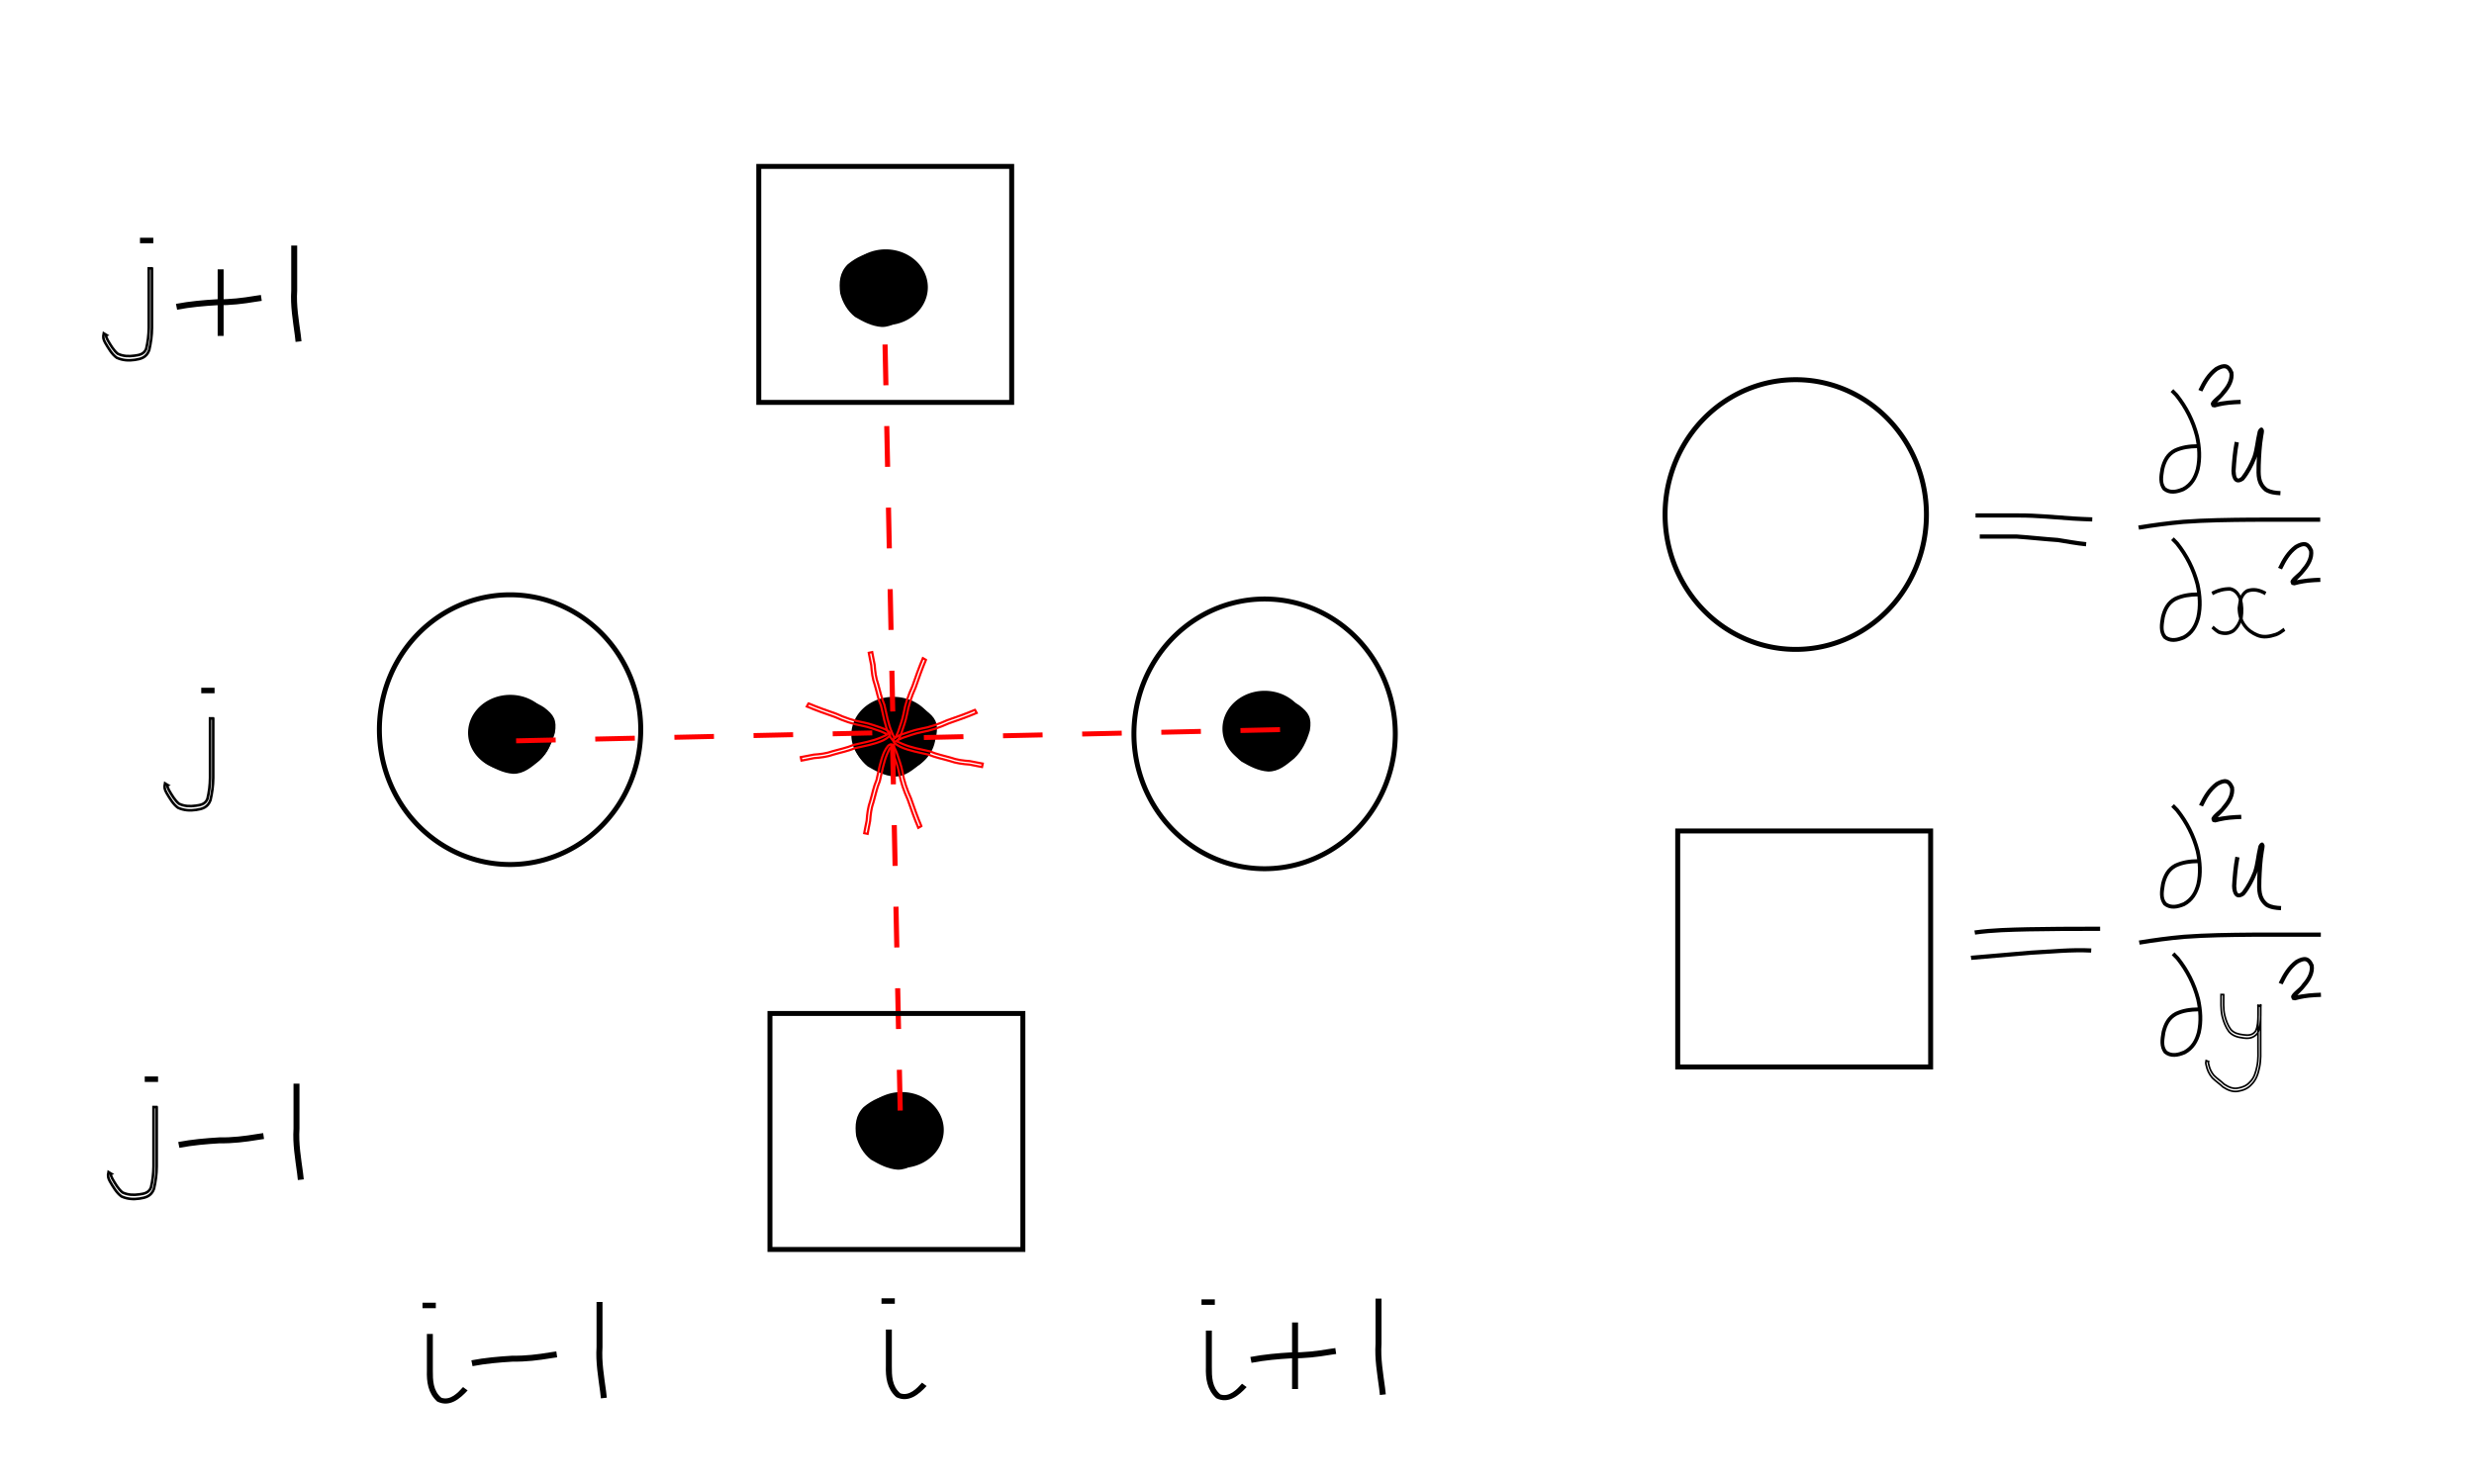 <?xml version="1.0" encoding="UTF-8" standalone="no"?>
<!-- Created with Inkscape (http://www.inkscape.org/) -->

<svg
   xmlns:osb="http://www.openswatchbook.org/uri/2009/osb"
   xmlns:dc="http://purl.org/dc/elements/1.1/"
   xmlns:cc="http://creativecommons.org/ns#"
   xmlns:rdf="http://www.w3.org/1999/02/22-rdf-syntax-ns#"
   xmlns:svg="http://www.w3.org/2000/svg"
   xmlns="http://www.w3.org/2000/svg"
   xmlns:sodipodi="http://sodipodi.sourceforge.net/DTD/sodipodi-0.dtd"
   xmlns:inkscape="http://www.inkscape.org/namespaces/inkscape"
   id="svg3036"
   version="1.1"
   inkscape:version="0.48.3.1 r9886"
   width="500"
   height="300"
   sodipodi:docname="five_points.svg">
  <defs
     id="defs3040">
    <linearGradient
       id="linearGradient8546"
       osb:paint="solid">
      <stop
         style="stop-color:#000000;stop-opacity:1;"
         offset="0"
         id="stop8548" />
    </linearGradient>
    <linearGradient
       id="linearGradient8540"
       osb:paint="solid">
      <stop
         style="stop-color:#000000;stop-opacity:1;"
         offset="0"
         id="stop8542" />
    </linearGradient>
  </defs>
  <sodipodi:namedview
     pagecolor="#ffffff"
     bordercolor="#666666"
     borderopacity="1"
     objecttolerance="10"
     gridtolerance="10"
     guidetolerance="10"
     inkscape:pageopacity="0"
     inkscape:pageshadow="2"
     inkscape:window-width="1350"
     inkscape:window-height="796"
     id="namedview3038"
     showgrid="false"
     inkscape:zoom="1.1737973"
     inkscape:cx="179.72461"
     inkscape:cy="169.37849"
     inkscape:window-x="0"
     inkscape:window-y="31"
     inkscape:window-maximized="1"
     inkscape:current-layer="svg3036"
     showguides="true"
     inkscape:guide-bbox="true" />
  <path
     style="color:#000000;fill-opacity:1;fill-rule:nonzero;stroke-width:1;stroke-linecap:butt;stroke-linejoin:miter;stroke-miterlimit:4;stroke-opacity:1;stroke-dasharray:none;stroke-dashoffset:0;marker:none;visibility:visible;display:inline;overflow:visible;enable-background:accumulate"
     id="path3253"
     d="m 180.123,143.012 c -2.11,0.135 -3.863,0.901 -5.454,2.26 -1.318,1.396 -1.298,2.995 -1.076,4.768 0.46,1.548 1.228,2.971 2.526,3.956 1.52,0.807 2.971,1.714 4.733,1.787 1.836,-6.2e-4 3.135,-1.288 4.468,-2.379 1.422,-1.369 2.22,-3.184 2.759,-5.05 0.313,-2.131 -0.196,-2.647 -1.755,-3.83 -1.599,-1.083 -3.523,-1.265 -5.395,-1.421 -2.589,0.006 -4.374,1.623 -6.109,3.332 -0.273,0.38 -0.546,0.761 -0.819,1.141 0,0 -0.975,-0.708 -0.975,-0.708 l 0,0 c 0.316,-0.431 0.633,-0.861 0.949,-1.292 1.996,-1.96 4.092,-3.711 7.055,-3.674 2.104,0.178 4.242,0.422 6.024,1.662 1.974,1.499 2.607,2.56 2.183,5.127 -0.616,2.099 -1.53,4.124 -3.153,5.646 -1.577,1.289 -3.131,2.694 -5.304,2.649 -2.004,-0.148 -3.69,-1.046 -5.404,-2.042 -1.52,-1.224 -2.489,-2.863 -2.978,-4.756 -0.269,-2.185 -0.146,-4.17 1.495,-5.839 1.823,-1.517 3.831,-2.417 6.23,-2.544 0,0 0,1.205 0,1.205 z"
     inkscape:connector-curvature="0" />
  <path
     style="color:#000000;fill:#000000;fill-opacity:1;fill-rule:nonzero;stroke-width:1;stroke-linecap:butt;stroke-linejoin:miter;stroke-miterlimit:4;stroke-opacity:1;stroke-dasharray:none;stroke-dashoffset:0;marker:none;visibility:visible;display:inline;overflow:visible;enable-background:accumulate"
     id="path3253-5"
     d="m 103.034,142.458 c -2.11,0.135 -3.863,0.901 -5.454,2.26 -1.318,1.396 -1.298,2.995 -1.076,4.768 0.46,1.548 1.228,2.971 2.526,3.956 1.52,0.807 2.971,1.714 4.733,1.787 1.836,-6.2e-4 3.135,-1.288 4.468,-2.379 1.422,-1.369 2.22,-3.184 2.759,-5.05 0.313,-2.131 -0.196,-2.647 -1.755,-3.83 -1.599,-1.083 -3.523,-1.265 -5.395,-1.421 -2.589,0.006 -4.374,1.623 -6.109,3.332 -0.273,0.38 -0.546,0.761 -0.819,1.141 0,0 -0.975,-0.708 -0.975,-0.708 l 0,0 c 0.316,-0.431 0.633,-0.861 0.949,-1.292 1.996,-1.96 4.092,-3.711 7.055,-3.674 2.104,0.178 4.242,0.422 6.024,1.662 1.974,1.499 2.607,2.56 2.183,5.127 -0.616,2.099 -1.53,4.124 -3.153,5.646 -1.577,1.289 -3.131,2.694 -5.304,2.649 -2.004,-0.148 -3.69,-1.046 -5.404,-2.042 -1.52,-1.224 -2.489,-2.863 -2.978,-4.756 -0.269,-2.185 -0.146,-4.17 1.495,-5.839 1.823,-1.517 3.831,-2.417 6.23,-2.544 0,0 0,1.205 0,1.205 z"
     inkscape:connector-curvature="0" />
  <path
     style="color:#000000;fill-opacity:1;fill-rule:nonzero;stroke-width:1;stroke-linecap:butt;stroke-linejoin:miter;stroke-miterlimit:4;stroke-opacity:1;stroke-dasharray:none;stroke-dashoffset:0;marker:none;visibility:visible;display:inline;overflow:visible;enable-background:accumulate"
     id="path3253-5-8"
     d="m 255.612,142 c -2.11,0.135 -3.863,0.901 -5.454,2.26 -1.318,1.396 -1.298,2.995 -1.076,4.768 0.46,1.548 1.228,2.971 2.526,3.956 1.52,0.807 2.971,1.714 4.733,1.787 1.836,-6.2e-4 3.135,-1.288 4.468,-2.379 1.422,-1.369 2.22,-3.184 2.759,-5.05 0.313,-2.131 -0.196,-2.647 -1.755,-3.83 -1.599,-1.083 -3.523,-1.265 -5.395,-1.421 -2.589,0.006 -4.374,1.623 -6.109,3.332 -0.273,0.38 -0.546,0.761 -0.819,1.141 0,0 -0.975,-0.708 -0.975,-0.708 l 0,0 c 0.316,-0.431 0.633,-0.861 0.949,-1.292 1.996,-1.96 4.092,-3.711 7.055,-3.674 2.104,0.178 4.242,0.422 6.024,1.662 1.974,1.499 2.607,2.56 2.183,5.127 -0.616,2.099 -1.53,4.124 -3.153,5.646 -1.577,1.289 -3.131,2.694 -5.304,2.649 -2.004,-0.148 -3.69,-1.046 -5.404,-2.042 -1.52,-1.224 -2.489,-2.863 -2.978,-4.756 -0.269,-2.185 -0.146,-4.17 1.495,-5.839 1.823,-1.517 3.831,-2.417 6.23,-2.544 0,0 0,1.205 0,1.205 z"
     inkscape:connector-curvature="0" />
  <path
     style="color:#000000;fill-opacity:1;fill-rule:nonzero;stroke-width:1;stroke-linecap:butt;stroke-linejoin:miter;stroke-miterlimit:4;stroke-opacity:1;stroke-dasharray:none;stroke-dashoffset:0;marker:none;visibility:visible;display:inline;overflow:visible;enable-background:accumulate"
     id="path3253-8"
     d="m 180.749,222.482 c -2.11,0.135 -3.863,0.901 -5.454,2.26 -1.318,1.396 -1.298,2.995 -1.076,4.768 0.46,1.548 1.228,2.971 2.526,3.956 1.52,0.807 2.971,1.714 4.733,1.787 1.836,-6.2e-4 3.135,-1.288 4.468,-2.379 1.422,-1.369 2.22,-3.184 2.759,-5.05 0.313,-2.131 -0.196,-2.647 -1.755,-3.83 -1.599,-1.083 -3.523,-1.265 -5.395,-1.421 -2.589,0.006 -4.374,1.623 -6.109,3.332 -0.273,0.38 -0.546,0.761 -0.819,1.141 0,0 -0.975,-0.708 -0.975,-0.708 l 0,0 c 0.316,-0.431 0.633,-0.861 0.949,-1.292 1.996,-1.96 4.092,-3.711 7.055,-3.674 2.104,0.178 4.242,0.422 6.024,1.662 1.974,1.499 2.607,2.56 2.183,5.127 -0.616,2.099 -1.53,4.124 -3.153,5.646 -1.577,1.289 -3.131,2.694 -5.304,2.649 -2.004,-0.148 -3.69,-1.046 -5.404,-2.042 -1.52,-1.224 -2.489,-2.863 -2.978,-4.756 -0.269,-2.185 -0.146,-4.17 1.495,-5.839 1.823,-1.517 3.831,-2.417 6.23,-2.544 0,0 0,1.205 0,1.205 z"
     inkscape:connector-curvature="0" />
  <path
     style="color:#000000;fill-opacity:1;fill-rule:nonzero;stroke-width:1;stroke-linecap:butt;stroke-linejoin:miter;stroke-miterlimit:4;stroke-opacity:1;stroke-dasharray:none;stroke-dashoffset:0;marker:none;visibility:visible;display:inline;overflow:visible;enable-background:accumulate"
     id="path3364"
     d="m 180.241,268.769 c 0,2.451 0,4.903 0,7.354 -0.009,1.965 0.017,4.129 1.725,5.546 1.811,0.619 3.353,-1.017 4.37,-2.156 0,0 0.935,0.678 0.935,0.678 l 0,0 c -1.543,1.668 -3.628,3.488 -6.148,2.246 -1.882,-1.708 -2.156,-3.989 -2.087,-6.314 0,-2.451 0,-4.903 0,-7.354 0,0 1.205,0 1.205,0 z"
     inkscape:connector-curvature="0" />
  <path
     style="fill:none;stroke:#000000;stroke-width:1.11px;stroke-linecap:butt;stroke-linejoin:miter;stroke-opacity:1"
     d="m 180.843,263.012 -2.693,0"
     id="path3366"
     inkscape:connector-curvature="0" />
  <path
     style="color:#000000;fill-opacity:1;fill-rule:nonzero;stroke-width:1;stroke-linecap:butt;stroke-linejoin:miter;stroke-miterlimit:4;stroke-opacity:1;stroke-dasharray:none;stroke-dashoffset:0;marker:none;visibility:visible;display:inline;overflow:visible;enable-background:accumulate"
     id="path3364-4"
     d="m 244.917,268.985 c 0,2.451 0,4.903 0,7.354 -0.009,1.965 0.017,4.129 1.725,5.546 1.811,0.619 3.353,-1.017 4.37,-2.156 0,0 0.935,0.678 0.935,0.678 l 0,0 c -1.543,1.668 -3.628,3.488 -6.148,2.246 -1.882,-1.708 -2.156,-3.989 -2.087,-6.314 0,-2.451 0,-4.903 0,-7.354 0,0 1.205,0 1.205,0 z"
     inkscape:connector-curvature="0" />
  <path
     style="fill:none;stroke:#000000;stroke-width:1.11px;stroke-linecap:butt;stroke-linejoin:miter;stroke-opacity:1"
     d="m 245.519,263.228 -2.693,0"
     id="path3366-5"
     inkscape:connector-curvature="0" />
  <path
     style="color:#000000;fill-opacity:1;fill-rule:nonzero;stroke-width:1;stroke-linecap:butt;stroke-linejoin:miter;stroke-miterlimit:4;stroke-opacity:1;stroke-dasharray:none;stroke-dashoffset:0;marker:none;visibility:visible;display:inline;overflow:visible;enable-background:accumulate"
     id="path3322-1"
     d="m 262.336,267.341 c 0,2.748 0,5.496 0,8.244 0,1.739 0,3.478 0,5.217 0,0 -1.205,0 -1.205,0 l 0,0 c 0,-1.739 0,-3.478 0,-5.217 0,-2.748 0,-5.496 0,-8.244 0,0 1.205,0 1.205,0 z"
     inkscape:connector-curvature="0" />
  <path
     style="color:#000000;fill-opacity:1;fill-rule:nonzero;stroke-width:1;stroke-linecap:butt;stroke-linejoin:miter;stroke-miterlimit:4;stroke-opacity:1;stroke-dasharray:none;stroke-dashoffset:0;marker:none;visibility:visible;display:inline;overflow:visible;enable-background:accumulate"
     id="path3324-6"
     d="m 252.698,274.32 c 2.748,-0.529 5.537,-0.771 8.326,-0.936 2.575,0.044 5.085,-0.257 7.616,-0.682 0.409,-0.061 0.818,-0.122 1.227,-0.182 0,0 0.177,1.192 0.177,1.192 l 0,0 c -0.401,0.06 -0.803,0.119 -1.204,0.179 -2.573,0.432 -5.127,0.738 -7.744,0.696 -2.734,0.161 -5.468,0.397 -8.161,0.915 0,0 -0.236,-1.181 -0.236,-1.181 z"
     inkscape:connector-curvature="0" />
  <path
     style="color:#000000;fill-opacity:1;fill-rule:nonzero;stroke-width:1;stroke-linecap:butt;stroke-linejoin:miter;stroke-miterlimit:4;stroke-opacity:1;stroke-dasharray:none;stroke-dashoffset:0;marker:none;visibility:visible;display:inline;overflow:visible;enable-background:accumulate"
     id="path3326-8"
     d="m 279.204,262.522 c 0,3.039 0,6.078 0,9.117 -0.199,3.004 0.326,5.954 0.72,8.917 0.05,0.439 0.099,0.878 0.149,1.317 0,0 -1.197,0.135 -1.197,0.135 l 0,0 c -0.049,-0.431 -0.097,-0.862 -0.146,-1.293 -0.402,-3.015 -0.93,-6.019 -0.731,-9.076 0,-3.039 0,-6.078 0,-9.117 0,0 1.205,0 1.205,0 z"
     inkscape:connector-curvature="0" />
  <path
     style="color:#000000;fill-opacity:1;fill-rule:nonzero;stroke-width:1;stroke-linecap:butt;stroke-linejoin:miter;stroke-miterlimit:4;stroke-opacity:1;stroke-dasharray:none;stroke-dashoffset:0;marker:none;visibility:visible;display:inline;overflow:visible;enable-background:accumulate"
     id="path3364-4-6"
     d="m 87.48,269.662 c 0,2.451 0,4.903 0,7.354 -0.009,1.965 0.017,4.129 1.725,5.546 1.811,0.619 3.353,-1.017 4.37,-2.156 0,0 0.935,0.678 0.935,0.678 l 0,0 c -1.543,1.668 -3.628,3.488 -6.148,2.246 -1.882,-1.708 -2.156,-3.989 -2.087,-6.314 0,-2.451 0,-4.903 0,-7.354 0,0 1.205,0 1.205,0 z"
     inkscape:connector-curvature="0" />
  <path
     style="fill:none;stroke:#000000;stroke-width:1.11px;stroke-linecap:butt;stroke-linejoin:miter;stroke-opacity:1"
     d="m 88.082,263.906 -2.693,0"
     id="path3366-5-0"
     inkscape:connector-curvature="0" />
  <path
     style="color:#000000;fill-opacity:1;fill-rule:nonzero;stroke-width:1;stroke-linecap:butt;stroke-linejoin:miter;stroke-miterlimit:4;stroke-opacity:1;stroke-dasharray:none;stroke-dashoffset:0;marker:none;visibility:visible;display:inline;overflow:visible;enable-background:accumulate"
     id="path3324-6-9"
     d="m 95.261,274.997 c 2.748,-0.529 5.537,-0.771 8.326,-0.936 2.575,0.044 5.085,-0.257 7.616,-0.682 0.409,-0.061 0.818,-0.122 1.227,-0.182 0,0 0.177,1.192 0.177,1.192 l 0,0 c -0.401,0.06 -0.803,0.119 -1.204,0.179 -2.573,0.432 -5.127,0.738 -7.744,0.696 -2.734,0.161 -5.468,0.397 -8.161,0.915 0,0 -0.236,-1.181 -0.236,-1.181 z"
     inkscape:connector-curvature="0" />
  <path
     style="color:#000000;fill-opacity:1;fill-rule:nonzero;stroke-width:1;stroke-linecap:butt;stroke-linejoin:miter;stroke-miterlimit:4;stroke-opacity:1;stroke-dasharray:none;stroke-dashoffset:0;marker:none;visibility:visible;display:inline;overflow:visible;enable-background:accumulate"
     id="path3326-8-6"
     d="m 121.767,263.2 c 0,3.039 0,6.078 0,9.117 -0.199,3.004 0.326,5.954 0.72,8.917 0.05,0.439 0.099,0.878 0.149,1.317 0,0 -1.197,0.135 -1.197,0.135 l 0,0 c -0.049,-0.431 -0.097,-0.862 -0.146,-1.293 -0.402,-3.015 -0.93,-6.019 -0.731,-9.076 0,-3.039 0,-6.078 0,-9.117 0,0 1.205,0 1.205,0 z"
     inkscape:connector-curvature="0" />
  <path
     style="color:#000000;fill-opacity:1;fill-rule:nonzero;stroke-width:1;stroke-linecap:butt;stroke-linejoin:miter;stroke-miterlimit:4;stroke-opacity:1;stroke-dasharray:12, 12;stroke-dashoffset:0;marker:none;visibility:visible;display:inline;overflow:visible;enable-background:accumulate"
     id="path4255"
     d="m 444.062,90.594 c -1.48,0.013 -3.004,0.204 -4.351,0.853 -1.368,0.731 -1.968,1.974 -2.315,3.438 -0.158,1.229 -0.568,2.678 0.325,3.692 1.064,0.762 2.289,0.419 3.395,-0.055 1.502,-0.837 2.234,-2.133 2.667,-3.759 0.492,-2.179 0.333,-4.369 -0.144,-6.529 -0.78,-3.009 -2.156,-5.706 -4.074,-8.108 -0.294,-0.3 -0.588,-0.6 -0.883,-0.901 0,0 0.549,-0.556 0.549,-0.556 l 0,0 c 0.312,0.32 0.623,0.64 0.935,0.96 1.989,2.5 3.423,5.304 4.228,8.433 0.494,2.288 0.667,4.605 0.135,6.909 -0.509,1.861 -1.389,3.346 -3.119,4.279 -1.443,0.596 -2.984,0.914 -4.29,-0.175 -0.984,-1.304 -0.748,-2.838 -0.477,-4.379 0.414,-1.695 1.155,-3.127 2.74,-3.965 1.458,-0.681 3.078,-0.924 4.677,-0.927 0,0 0,0.788 0,0.788 z"
     inkscape:connector-curvature="0" />
  <path
     style="color:#000000;fill-opacity:1;fill-rule:nonzero;stroke-width:1;stroke-linecap:butt;stroke-linejoin:miter;stroke-miterlimit:4;stroke-opacity:1;stroke-dasharray:12, 12;stroke-dashoffset:0;marker:none;visibility:visible;display:inline;overflow:visible;enable-background:accumulate"
     id="path4257"
     d="m 444.3,78.831 c 0.846,-1.784 1.795,-3.392 3.392,-4.586 1.706,-0.981 2.878,-0.919 3.681,0.977 0.273,1.73 -0.672,3.224 -1.758,4.482 -0.496,0.646 -1.121,1.166 -1.67,1.764 -0.11,0.12 -0.228,0.234 -0.321,0.368 -0.023,0.034 -0.028,0.161 -0.018,0.121 0.023,-0.092 0.039,-0.186 0.058,-0.279 -0.035,-0.052 -0.142,-0.105 -0.106,-0.156 0.165,-0.233 2.476,-0.504 2.802,-0.544 0.816,-0.089 1.637,-0.122 2.457,-0.156 0,0 0.035,0.851 0.035,0.851 l 0,0 c -0.797,0.033 -1.595,0.064 -2.389,0.15 -0.651,0.079 -1.294,0.164 -1.933,0.315 -0.011,0.003 -0.89,0.235 -0.925,0.234 -0.198,-0.004 -0.386,-0.086 -0.58,-0.13 -0.072,-0.196 -0.207,-0.38 -0.216,-0.589 -0.032,-0.706 1.855,-1.858 2.163,-2.51 0.878,-0.996 1.709,-2.22 1.609,-3.606 -0.508,-1.376 -1.128,-1.295 -2.384,-0.609 -1.484,1.079 -2.311,2.592 -3.107,4.217 0,0 -0.791,-0.316 -0.791,-0.316 z"
     inkscape:connector-curvature="0" />
  <path
     style="color:#000000;fill-opacity:1;fill-rule:nonzero;stroke-width:1;stroke-linecap:butt;stroke-linejoin:miter;stroke-miterlimit:4;stroke-opacity:1;stroke-dasharray:12, 12;stroke-dashoffset:0;marker:none;visibility:visible;display:inline;overflow:visible;enable-background:accumulate"
     id="path4259"
     d="m 452.475,89.463 c -0.366,1.904 -0.533,3.838 -0.647,5.771 0.066,0.888 0.139,2.081 1.141,1.164 0.945,-1.234 1.669,-2.626 2.247,-4.064 0.547,-1.577 0.622,-3.244 1.018,-4.857 0.041,-0.677 0.92,-1.695 1.306,-0.506 0.068,0.21 -0.102,1.03 -0.136,1.225 -0.33,1.924 -0.424,3.874 -0.498,5.821 -0.018,1.824 -0.209,3.487 1.363,4.68 0.838,0.453 1.699,0.532 2.629,0.574 0,0 -0.046,0.851 -0.046,0.851 l 0,0 c -1.114,-0.068 -2.128,-0.173 -3.115,-0.759 -1.799,-1.492 -1.736,-3.174 -1.683,-5.378 0.075,-1.986 0.173,-3.975 0.51,-5.937 0.049,-0.275 -0.062,-0.654 0.162,-0.822 0.066,-0.05 0.166,0.063 0.245,0.038 0.556,-0.181 0.263,-0.339 0.09,0.417 -0.406,1.651 -0.473,3.363 -1.056,4.972 -0.636,1.57 -1.419,3.112 -2.512,4.417 -1.711,1.223 -2.497,-0.215 -2.516,-1.886 0.117,-1.973 0.288,-3.945 0.662,-5.888 0,0 0.835,0.167 0.835,0.167 z"
     inkscape:connector-curvature="0" />
  <path
     style="color:#000000;fill-opacity:1;fill-rule:nonzero;stroke-width:1;stroke-linecap:butt;stroke-linejoin:miter;stroke-miterlimit:4;stroke-opacity:1;stroke-dasharray:12, 12;stroke-dashoffset:0;marker:none;visibility:visible;display:inline;overflow:visible;enable-background:accumulate"
     id="path4261"
     d="m 432.139,106.241 c 3.015,-0.498 6.039,-0.904 9.084,-1.174 4.595,-0.338 9.205,-0.391 13.81,-0.431 3.522,-0.022 7.044,-0.017 10.565,-0.012 1.106,0.002 2.212,0.003 3.319,0.004 0,0 -9.3e-4,0.852 -9.3e-4,0.852 l 0,0 c -1.106,-0.001 -2.212,-0.002 -3.319,-0.004 -3.519,-0.004 -7.038,-0.01 -10.557,0.012 -4.583,0.04 -9.17,0.091 -13.742,0.427 -3.014,0.267 -6.008,0.668 -8.992,1.161 0,0 -0.167,-0.835 -0.167,-0.835 z"
     inkscape:connector-curvature="0" />
  <path
     style="color:#000000;fill-opacity:1;fill-rule:nonzero;stroke-width:1;stroke-linecap:butt;stroke-linejoin:miter;stroke-miterlimit:4;stroke-opacity:1;stroke-dasharray:12, 12;stroke-dashoffset:0;marker:none;visibility:visible;display:inline;overflow:visible;enable-background:accumulate"
     id="path4255-7"
     d="m 444.165,120.558 c -1.48,0.013 -3.004,0.204 -4.351,0.853 -1.368,0.731 -1.968,1.974 -2.315,3.438 -0.158,1.229 -0.568,2.678 0.325,3.692 1.064,0.762 2.289,0.419 3.395,-0.055 1.502,-0.837 2.234,-2.133 2.667,-3.76 0.492,-2.179 0.333,-4.369 -0.144,-6.529 -0.78,-3.009 -2.156,-5.706 -4.074,-8.108 -0.294,-0.3 -0.588,-0.6 -0.883,-0.901 0,0 0.549,-0.556 0.549,-0.556 l 0,0 c 0.312,0.32 0.623,0.64 0.935,0.96 1.989,2.5 3.423,5.304 4.228,8.433 0.494,2.288 0.667,4.605 0.135,6.909 -0.509,1.861 -1.389,3.346 -3.119,4.279 -1.443,0.596 -2.984,0.914 -4.29,-0.175 -0.984,-1.304 -0.748,-2.838 -0.477,-4.379 0.414,-1.695 1.155,-3.127 2.74,-3.965 1.458,-0.681 3.078,-0.924 4.677,-0.927 0,0 0,0.788 0,0.788 z"
     inkscape:connector-curvature="0" />
  <path
     style="color:#000000;fill-opacity:1;fill-rule:nonzero;stroke-width:1;stroke-linecap:butt;stroke-linejoin:miter;stroke-miterlimit:4;stroke-opacity:1;stroke-dasharray:12, 12;stroke-dashoffset:0;marker:none;visibility:visible;display:inline;overflow:visible;enable-background:accumulate"
     id="path4257-7"
     d="m 460.403,114.795 c 0.846,-1.784 1.795,-3.392 3.392,-4.586 1.706,-0.981 2.878,-0.919 3.681,0.977 0.273,1.73 -0.672,3.224 -1.758,4.482 -0.496,0.646 -1.121,1.166 -1.67,1.764 -0.11,0.12 -0.228,0.234 -0.321,0.368 -0.023,0.034 -0.028,0.161 -0.018,0.121 0.023,-0.092 0.039,-0.186 0.058,-0.279 -0.035,-0.052 -0.142,-0.105 -0.106,-0.156 0.165,-0.233 2.476,-0.504 2.802,-0.544 0.816,-0.089 1.637,-0.122 2.457,-0.156 0,0 0.035,0.851 0.035,0.851 l 0,0 c -0.797,0.033 -1.595,0.064 -2.389,0.15 -0.651,0.079 -1.294,0.164 -1.933,0.315 -0.011,0.003 -0.89,0.235 -0.925,0.234 -0.198,-0.004 -0.386,-0.086 -0.58,-0.13 -0.072,-0.196 -0.207,-0.38 -0.216,-0.589 -0.032,-0.706 1.855,-1.858 2.163,-2.51 0.878,-0.996 1.709,-2.22 1.609,-3.606 -0.508,-1.376 -1.128,-1.295 -2.384,-0.609 -1.484,1.079 -2.311,2.592 -3.107,4.217 0,0 -0.791,-0.316 -0.791,-0.316 z"
     inkscape:connector-curvature="0" />
  <path
     style="color:#000000;fill-opacity:1;fill-rule:nonzero;stroke-width:1;stroke-linecap:butt;stroke-linejoin:miter;stroke-miterlimit:4;stroke-opacity:1;stroke-dasharray:12, 12;stroke-dashoffset:0;marker:none;visibility:visible;display:inline;overflow:visible;enable-background:accumulate"
     id="path4295"
     d="m 446.932,119.65 c 1.212,-0.657 2.491,-0.996 3.826,-0.954 1.143,0.219 1.878,1.101 2.317,2.283 0.359,1.312 0.398,2.662 0.187,4.005 -0.322,1.129 -0.881,2.102 -1.703,2.817 -1.026,0.69 -2.107,0.716 -3.215,0.328 -0.519,-0.285 -0.967,-0.664 -1.402,-1.09 0,0 0.414,-0.555 0.414,-0.555 l 0,0 c 0.365,0.367 0.75,0.682 1.179,0.947 0.907,0.34 1.793,0.322 2.649,-0.219 0.705,-0.581 1.156,-1.431 1.455,-2.36 0.193,-1.203 0.161,-2.411 -0.148,-3.591 -0.321,-0.916 -0.877,-1.633 -1.75,-1.834 -1.23,-0.046 -2.405,0.277 -3.523,0.877 0,0 -0.284,-0.655 -0.284,-0.655 z"
     inkscape:connector-curvature="0" />
  <path
     style="color:#000000;fill-opacity:1;fill-rule:nonzero;stroke-width:1;stroke-linecap:butt;stroke-linejoin:miter;stroke-miterlimit:4;stroke-opacity:1;stroke-dasharray:12, 12;stroke-dashoffset:0;marker:none;visibility:visible;display:inline;overflow:visible;enable-background:accumulate"
     id="path4297"
     d="m 457.749,120.304 c -1.157,-0.639 -2.305,-0.959 -3.54,-0.476 -1.024,0.656 -1.221,1.903 -1.36,3.137 0.03,1.176 0.334,2.333 1.011,3.224 0.629,0.894 1.505,1.468 2.43,1.86 1.213,0.515 2.375,0.264 3.576,-0.123 0.614,-0.202 1.128,-0.628 1.663,-1.01 0,0 0.334,0.622 0.334,0.622 l 0,0 c -0.585,0.418 -1.155,0.876 -1.827,1.093 -1.33,0.427 -2.629,0.673 -3.967,0.104 -1.023,-0.443 -1.994,-1.079 -2.692,-2.072 -0.774,-1.074 -1.159,-2.394 -1.157,-3.794 0.177,-1.53 0.499,-2.988 1.794,-3.738 1.407,-0.505 2.705,-0.226 4.019,0.517 0,0 -0.284,0.655 -0.284,0.655 z"
     inkscape:connector-curvature="0" />
  <path
     style="color:#000000;fill-opacity:1;fill-rule:nonzero;stroke-width:1;stroke-linecap:butt;stroke-linejoin:miter;stroke-miterlimit:4;stroke-opacity:1;stroke-dasharray:12, 12;stroke-dashoffset:0;marker:none;visibility:visible;display:inline;overflow:visible;enable-background:accumulate"
     id="path4317"
     d="m 399.257,103.779 c 2.877,0 5.753,0 8.63,0 3.696,-0.025 7.379,0.381 11.065,0.618 1.302,0.084 2.605,0.133 3.908,0.179 0,0 -0.03,0.851 -0.03,0.851 l 0,0 c -1.312,-0.046 -2.623,-0.096 -3.933,-0.18 -3.668,-0.236 -7.332,-0.64 -11.011,-0.617 -2.877,0 -5.753,0 -8.63,0 0,0 0,-0.852 0,-0.852 z"
     inkscape:connector-curvature="0" />
  <path
     style="color:#000000;fill-opacity:1;fill-rule:nonzero;stroke-width:1;stroke-linecap:butt;stroke-linejoin:miter;stroke-miterlimit:4;stroke-opacity:1;stroke-dasharray:12, 12;stroke-dashoffset:0;marker:none;visibility:visible;display:inline;overflow:visible;enable-background:accumulate"
     id="path4319"
     d="m 400.108,108.039 c 2.483,0 4.965,0 7.448,0 2.778,0.19 5.544,0.511 8.323,0.699 1.926,0.295 3.834,0.667 5.775,0.857 0,0 -0.083,0.848 -0.083,0.848 l 0,0 c -1.932,-0.189 -3.833,-0.551 -5.749,-0.854 -2.76,-0.187 -5.507,-0.502 -8.265,-0.697 -2.483,0 -4.965,0 -7.448,0 0,0 0,-0.852 0,-0.852 z"
     inkscape:connector-curvature="0" />
  <path
     style="color:#000000;fill-opacity:1;fill-rule:nonzero;stroke-width:1;stroke-linecap:butt;stroke-linejoin:miter;stroke-miterlimit:4;stroke-opacity:1;stroke-dasharray:12, 12;stroke-dashoffset:0;marker:none;visibility:visible;display:inline;overflow:visible;enable-background:accumulate"
     id="path4371"
     d="m 399.029,188.098 c 3.588,-0.504 7.219,-0.571 10.835,-0.66 4.351,-0.087 8.704,-0.096 13.056,-0.102 0.506,-1.3e-4 1.012,-2.5e-4 1.519,-3.8e-4 0,0 2.1e-4,0.852 2.1e-4,0.852 l 0,0 c -0.506,1.2e-4 -1.012,2.5e-4 -1.518,3.7e-4 -4.345,0.005 -8.691,0.014 -13.036,0.101 -3.576,0.088 -7.167,0.153 -10.716,0.649 0,0 -0.14,-0.84 -0.14,-0.84 z"
     inkscape:connector-curvature="0" />
  <path
     style="color:#000000;fill-opacity:1;fill-rule:nonzero;stroke-width:1;stroke-linecap:butt;stroke-linejoin:miter;stroke-miterlimit:4;stroke-opacity:1;stroke-dasharray:12, 12;stroke-dashoffset:0;marker:none;visibility:visible;display:inline;overflow:visible;enable-background:accumulate"
     id="path4373"
     d="m 398.288,193.208 c 4.058,-0.356 8.117,-0.701 12.177,-1.043 4.054,-0.215 8.128,-0.644 12.191,-0.439 0,0 -0.044,0.851 -0.044,0.851 l 0,0 c -4.023,-0.21 -8.06,0.231 -12.075,0.437 -4.044,0.34 -8.086,0.685 -12.128,1.037 0,0 -0.12,-0.843 -0.12,-0.843 z"
     inkscape:connector-curvature="0" />
  <path
     sodipodi:type="arc"
     style="color:#000000;fill:#000000;fill-opacity:1;fill-rule:nonzero;stroke-width:1;stroke-linecap:butt;stroke-linejoin:miter;stroke-miterlimit:4;stroke-opacity:1;stroke-dasharray:12, 12;stroke-dashoffset:0;marker:none;visibility:visible;display:inline;overflow:visible;enable-background:accumulate"
     id="path4447"
     sodipodi:cx="97.120689"
     sodipodi:cy="64.136719"
     sodipodi:rx="8.5193586"
     sodipodi:ry="7.6674228"
     d="m 105.64,64.137 a 8.519,7.667 0 1 1 -17.039,0 8.519,7.667 0 1 1 17.039,0 z"
     transform="translate(6,84)" />
  <path
     sodipodi:type="arc"
     style="color:#000000;fill:#000000;fill-opacity:1;fill-rule:nonzero;stroke-width:1;stroke-linecap:butt;stroke-linejoin:miter;stroke-miterlimit:4;stroke-opacity:1;stroke-dasharray:12, 12;stroke-dashoffset:0;marker:none;visibility:visible;display:inline;overflow:visible;enable-background:accumulate"
     id="path4447-5"
     sodipodi:cx="97.120689"
     sodipodi:cy="64.136719"
     sodipodi:rx="8.5193586"
     sodipodi:ry="7.6674228"
     d="m 105.64,64.137 a 8.519,7.667 0 1 1 -17.039,0 8.519,7.667 0 1 1 17.039,0 z"
     transform="translate(83.453,84.405)" />
  <path
     sodipodi:type="arc"
     style="color:#000000;fill:#000000;fill-opacity:1;fill-rule:nonzero;stroke-width:1;stroke-linecap:butt;stroke-linejoin:miter;stroke-miterlimit:4;stroke-opacity:1;stroke-dasharray:12, 12;stroke-dashoffset:0;marker:none;visibility:visible;display:inline;overflow:visible;enable-background:accumulate"
     id="path4447-6"
     sodipodi:cx="97.120689"
     sodipodi:cy="64.136719"
     sodipodi:rx="8.5193586"
     sodipodi:ry="7.6674228"
     d="m 105.64,64.137 a 8.519,7.667 0 1 1 -17.039,0 8.519,7.667 0 1 1 17.039,0 z"
     transform="translate(158.46,83.18)" />
  <path
     sodipodi:type="arc"
     style="color:#000000;fill:#000000;fill-opacity:1;fill-rule:nonzero;stroke-width:1;stroke-linecap:butt;stroke-linejoin:miter;stroke-miterlimit:4;stroke-opacity:1;stroke-dasharray:12, 12;stroke-dashoffset:0;marker:none;visibility:visible;display:inline;overflow:visible;enable-background:accumulate"
     id="path4447-3"
     sodipodi:cx="97.120689"
     sodipodi:cy="64.136719"
     sodipodi:rx="8.5193586"
     sodipodi:ry="7.6674228"
     d="m 105.64,64.137 a 8.519,7.667 0 1 1 -17.039,0 8.519,7.667 0 1 1 17.039,0 z"
     transform="translate(85.098,164.296)" />
  <path
     style="fill:none;stroke:#ff0000;stroke-width:1;stroke-linecap:butt;stroke-linejoin:miter;stroke-miterlimit:4;stroke-opacity:1;stroke-dasharray:8, 8;stroke-dashoffset:0"
     d="m 104.305,149.763 76.674,-1.704"
     id="path3488"
     inkscape:connector-curvature="0" />
  <path
     style="fill:none;stroke:#ff0000;stroke-width:1;stroke-linecap:butt;stroke-linejoin:miter;stroke-miterlimit:4;stroke-opacity:1;stroke-dasharray:8, 8;stroke-dashoffset:0"
     d="m 186.715,149.098 76.674,-1.704"
     id="path3488-9"
     inkscape:connector-curvature="0" />
  <path
     style="fill:none;stroke:#ff0000;stroke-width:1.031;stroke-linecap:butt;stroke-linejoin:miter;stroke-miterlimit:4;stroke-opacity:1;stroke-dasharray:8.245, 8.245;stroke-dashoffset:0"
     d="m 180.387,150.319 1.704,81.434"
     id="path3488-9-6"
     inkscape:connector-curvature="0" />
  <path
     style="color:#000000;fill-opacity:1;fill-rule:nonzero;stroke-width:1;stroke-linecap:butt;stroke-linejoin:miter;stroke-miterlimit:4;stroke-opacity:1;stroke-dasharray:none;stroke-dashoffset:0;marker:none;visibility:visible;display:inline;overflow:visible;enable-background:accumulate"
     id="path3253-8-5"
     d="m 177.529,52.125 c -2.11,0.135 -3.863,0.901 -5.454,2.26 -1.318,1.396 -1.298,2.995 -1.076,4.768 0.46,1.548 1.228,2.971 2.526,3.956 1.52,0.807 2.971,1.714 4.733,1.787 1.836,-6.2e-4 3.135,-1.288 4.468,-2.379 1.422,-1.369 2.22,-3.184 2.759,-5.05 0.313,-2.131 -0.196,-2.647 -1.755,-3.83 -1.599,-1.083 -3.523,-1.265 -5.395,-1.421 -2.589,0.006 -4.374,1.623 -6.109,3.332 -0.273,0.38 -0.546,0.761 -0.819,1.141 0,0 -0.975,-0.708 -0.975,-0.708 l 0,0 c 0.316,-0.431 0.633,-0.861 0.949,-1.292 1.996,-1.96 4.092,-3.711 7.055,-3.674 2.104,0.178 4.242,0.422 6.024,1.662 1.974,1.499 2.607,2.56 2.183,5.127 -0.616,2.099 -1.53,4.124 -3.153,5.646 -1.577,1.289 -3.131,2.694 -5.304,2.649 -2.004,-0.148 -3.69,-1.046 -5.404,-2.042 -1.52,-1.224 -2.489,-2.863 -2.978,-4.756 -0.269,-2.185 -0.146,-4.17 1.495,-5.839 1.823,-1.517 3.831,-2.417 6.23,-2.544 0,0 0,1.205 0,1.205 z"
     inkscape:connector-curvature="0" />
  <path
     sodipodi:type="arc"
     style="color:#000000;fill:#000000;fill-opacity:1;fill-rule:nonzero;stroke-width:1;stroke-linecap:butt;stroke-linejoin:miter;stroke-miterlimit:4;stroke-opacity:1;stroke-dasharray:12, 12;stroke-dashoffset:0;marker:none;visibility:visible;display:inline;overflow:visible;enable-background:accumulate"
     id="path4447-3-4"
     sodipodi:cx="97.120689"
     sodipodi:cy="64.136719"
     sodipodi:rx="8.5193586"
     sodipodi:ry="7.6674228"
     d="m 105.64,64.137 a 8.519,7.667 0 1 1 -17.039,0 8.519,7.667 0 1 1 17.039,0 z"
     transform="translate(81.878,-6.061)" />
  <path
     style="fill:none;stroke:#ff0000;stroke-width:1.031;stroke-linecap:butt;stroke-linejoin:miter;stroke-miterlimit:4;stroke-opacity:1;stroke-dasharray:8.245, 8.245;stroke-dashoffset:0"
     d="m 178.87,69.643 1.704,81.434"
     id="path3488-9-6-9"
     inkscape:connector-curvature="0" />
  <path
     style="color:#000000;fill:none;stroke:#000000;stroke-width:0.523;stroke-linecap:butt;stroke-linejoin:miter;stroke-miterlimit:4;stroke-opacity:1;stroke-dasharray:none;stroke-dashoffset:0;marker:none;visibility:visible;display:inline;overflow:visible;enable-background:accumulate"
     id="path7623"
     d="m 43.096,145.227 c 0,2.161 0,4.322 0,6.483 0,1.844 0,3.688 0,5.532 -0.007,1.519 -0.216,3.077 -0.562,4.527 -0.557,1.521 -1.733,1.78 -2.891,1.953 -1.258,0.187 -2.474,0.116 -3.672,-0.428 -0.979,-0.699 -1.677,-1.914 -2.347,-3.058 -0.37,-0.677 -0.449,-1.091 -0.281,-1.871 0,0 0.587,0.36 0.587,0.36 l 0,0 c -0.315,0.124 0.175,0.821 0.207,0.991 0.591,1.016 1.212,2.099 2.048,2.773 1.103,0.518 2.226,0.548 3.386,0.385 0.884,-0.128 1.871,-0.235 2.346,-1.366 0.338,-1.359 0.518,-2.842 0.531,-4.268 0,-1.844 0,-3.688 0,-5.532 0,-2.161 0,-4.322 0,-6.483 0,0 0.647,0 0.647,0 z"
     inkscape:connector-curvature="0" />
  <path
     style="fill:none;stroke:#000000;stroke-width:1.11px;stroke-linecap:butt;stroke-linejoin:miter;stroke-opacity:1"
     d="m 43.365,139.59 -2.693,0"
     id="path3366-8"
     inkscape:connector-curvature="0" />
  <path
     style="color:#000000;fill:none;stroke:#000000;stroke-width:0.523;stroke-linecap:butt;stroke-linejoin:miter;stroke-miterlimit:4;stroke-opacity:1;stroke-dasharray:none;stroke-dashoffset:0;marker:none;visibility:visible;display:inline;overflow:visible;enable-background:accumulate"
     id="path7623-3"
     d="m 30.715,54.253 c 0,2.161 0,4.322 0,6.483 0,1.844 0,3.688 0,5.532 -0.007,1.519 -0.216,3.077 -0.562,4.527 -0.557,1.521 -1.733,1.78 -2.891,1.953 -1.258,0.187 -2.474,0.116 -3.672,-0.428 -0.979,-0.699 -1.677,-1.914 -2.347,-3.058 -0.37,-0.677 -0.449,-1.091 -0.281,-1.871 0,0 0.587,0.36 0.587,0.36 l 0,0 c -0.315,0.124 0.175,0.821 0.207,0.991 0.591,1.016 1.212,2.099 2.048,2.773 1.103,0.518 2.226,0.548 3.386,0.385 0.884,-0.128 1.871,-0.235 2.346,-1.366 0.338,-1.359 0.518,-2.842 0.531,-4.268 0,-1.844 0,-3.688 0,-5.532 0,-2.161 0,-4.322 0,-6.483 0,0 0.647,0 0.647,0 z"
     inkscape:connector-curvature="0" />
  <path
     style="fill:none;stroke:#000000;stroke-width:1.11px;stroke-linecap:butt;stroke-linejoin:miter;stroke-opacity:1"
     d="m 30.984,48.617 -2.693,0"
     id="path3366-8-8"
     inkscape:connector-curvature="0" />
  <path
     style="color:#000000;fill-opacity:1;fill-rule:nonzero;stroke-width:1;stroke-linecap:butt;stroke-linejoin:miter;stroke-miterlimit:4;stroke-opacity:1;stroke-dasharray:none;stroke-dashoffset:0;marker:none;visibility:visible;display:inline;overflow:visible;enable-background:accumulate"
     id="path3322-1-5"
     d="m 45.195,54.452 c 0,2.748 0,5.496 0,8.244 0,1.739 0,3.478 0,5.217 0,0 -1.205,0 -1.205,0 l 0,0 c 0,-1.739 0,-3.478 0,-5.217 0,-2.748 0,-5.496 0,-8.244 0,0 1.205,0 1.205,0 z"
     inkscape:connector-curvature="0" />
  <path
     style="color:#000000;fill-opacity:1;fill-rule:nonzero;stroke-width:1;stroke-linecap:butt;stroke-linejoin:miter;stroke-miterlimit:4;stroke-opacity:1;stroke-dasharray:none;stroke-dashoffset:0;marker:none;visibility:visible;display:inline;overflow:visible;enable-background:accumulate"
     id="path3324-6-5"
     d="m 35.556,61.43 c 2.748,-0.529 5.537,-0.771 8.326,-0.936 2.575,0.044 5.085,-0.257 7.616,-0.682 0.409,-0.061 0.818,-0.122 1.227,-0.182 0,0 0.177,1.192 0.177,1.192 l 0,0 c -0.401,0.06 -0.803,0.119 -1.204,0.179 -2.573,0.432 -5.127,0.738 -7.744,0.696 -2.734,0.161 -5.468,0.397 -8.161,0.915 0,0 -0.236,-1.181 -0.236,-1.181 z"
     inkscape:connector-curvature="0" />
  <path
     style="color:#000000;fill-opacity:1;fill-rule:nonzero;stroke-width:1;stroke-linecap:butt;stroke-linejoin:miter;stroke-miterlimit:4;stroke-opacity:1;stroke-dasharray:none;stroke-dashoffset:0;marker:none;visibility:visible;display:inline;overflow:visible;enable-background:accumulate"
     id="path3326-8-1"
     d="m 60.062,49.633 c 0,3.039 0,6.078 0,9.117 -0.199,3.004 0.326,5.954 0.72,8.917 0.05,0.439 0.099,0.878 0.149,1.317 0,0 -1.197,0.135 -1.197,0.135 l 0,0 c -0.049,-0.431 -0.097,-0.862 -0.146,-1.293 -0.402,-3.015 -0.93,-6.019 -0.731,-9.076 0,-3.039 0,-6.078 0,-9.117 0,0 1.205,0 1.205,0 z"
     inkscape:connector-curvature="0" />
  <path
     style="color:#000000;fill-opacity:1;fill-rule:nonzero;stroke-width:1;stroke-linecap:butt;stroke-linejoin:miter;stroke-miterlimit:4;stroke-opacity:1;stroke-dasharray:none;stroke-dashoffset:0;marker:none;visibility:visible;display:inline;overflow:visible;enable-background:accumulate"
     id="path3324-6-9-8"
     d="m 36.018,230.862 c 2.748,-0.529 5.537,-0.771 8.326,-0.936 2.575,0.044 5.085,-0.257 7.616,-0.682 0.409,-0.061 0.818,-0.122 1.227,-0.182 0,0 0.177,1.192 0.177,1.192 l 0,0 c -0.401,0.06 -0.803,0.119 -1.204,0.179 -2.573,0.432 -5.127,0.738 -7.744,0.696 -2.734,0.161 -5.468,0.397 -8.161,0.915 0,0 -0.236,-1.181 -0.236,-1.181 z"
     inkscape:connector-curvature="0" />
  <path
     style="color:#000000;fill-opacity:1;fill-rule:nonzero;stroke-width:1;stroke-linecap:butt;stroke-linejoin:miter;stroke-miterlimit:4;stroke-opacity:1;stroke-dasharray:none;stroke-dashoffset:0;marker:none;visibility:visible;display:inline;overflow:visible;enable-background:accumulate"
     id="path3326-8-6-0"
     d="m 60.524,219.065 c 0,3.039 0,6.078 0,9.117 -0.199,3.004 0.326,5.954 0.72,8.917 0.05,0.439 0.099,0.878 0.149,1.317 0,0 -1.197,0.135 -1.197,0.135 l 0,0 c -0.049,-0.431 -0.097,-0.862 -0.146,-1.293 -0.402,-3.015 -0.93,-6.019 -0.731,-9.076 0,-3.039 0,-6.078 0,-9.117 0,0 1.205,0 1.205,0 z"
     inkscape:connector-curvature="0" />
  <path
     style="color:#000000;fill:none;stroke:#000000;stroke-width:0.523;stroke-linecap:butt;stroke-linejoin:miter;stroke-miterlimit:4;stroke-opacity:1;stroke-dasharray:none;stroke-dashoffset:0;marker:none;visibility:visible;display:inline;overflow:visible;enable-background:accumulate"
     id="path7623-3-6"
     d="m 31.676,223.802 c 0,2.161 0,4.322 0,6.483 0,1.844 0,3.688 0,5.532 -0.007,1.519 -0.216,3.077 -0.562,4.527 -0.557,1.521 -1.733,1.78 -2.891,1.953 -1.258,0.187 -2.474,0.116 -3.672,-0.428 -0.979,-0.699 -1.677,-1.914 -2.347,-3.058 -0.37,-0.677 -0.449,-1.091 -0.281,-1.871 0,0 0.587,0.36 0.587,0.36 l 0,0 c -0.315,0.124 0.175,0.821 0.207,0.991 0.591,1.016 1.212,2.099 2.048,2.773 1.103,0.518 2.226,0.548 3.386,0.385 0.884,-0.128 1.871,-0.235 2.346,-1.366 0.338,-1.359 0.518,-2.842 0.531,-4.268 0,-1.844 0,-3.688 0,-5.532 0,-2.161 0,-4.322 0,-6.483 0,0 0.647,0 0.647,0 z"
     inkscape:connector-curvature="0" />
  <path
     style="fill:none;stroke:#000000;stroke-width:1.11px;stroke-linecap:butt;stroke-linejoin:miter;stroke-opacity:1"
     d="m 31.945,218.166 -2.693,0"
     id="path3366-8-8-8"
     inkscape:connector-curvature="0" />
  <rect
     style="color:#000000;fill:none;stroke:#000000;stroke-width:1;stroke-linecap:butt;stroke-linejoin:miter;stroke-miterlimit:4;stroke-opacity:1;stroke-dasharray:none;stroke-dashoffset:0;marker:none;visibility:visible;display:inline;overflow:visible;enable-background:accumulate"
     id="rect7770"
     width="51.116"
     height="47.708"
     x="153.348"
     y="33.64" />
  <rect
     style="color:#000000;fill:none;stroke:#000000;stroke-width:1;stroke-linecap:butt;stroke-linejoin:miter;stroke-miterlimit:4;stroke-opacity:1;stroke-dasharray:none;stroke-dashoffset:0;marker:none;visibility:visible;display:inline;overflow:visible;enable-background:accumulate"
     id="rect7770-2"
     width="51.116"
     height="47.708"
     x="155.608"
     y="204.879" />
  <rect
     style="color:#000000;fill:none;stroke:#000000;stroke-width:1;stroke-linecap:butt;stroke-linejoin:miter;stroke-miterlimit:4;stroke-opacity:1;stroke-dasharray:none;stroke-dashoffset:0;marker:none;visibility:visible;display:inline;overflow:visible;enable-background:accumulate"
     id="rect7770-2-8"
     width="51.116"
     height="47.708"
     x="339.07"
     y="167.986" />
  <path
     sodipodi:type="arc"
     style="color:#000000;fill:none;stroke:#000000;stroke-width:1;stroke-linecap:butt;stroke-linejoin:miter;stroke-miterlimit:4;stroke-opacity:1;stroke-dasharray:none;stroke-dashoffset:0;marker:none;visibility:visible;display:inline;overflow:visible;enable-background:accumulate"
     id="path10042"
     sodipodi:cx="325.43948"
     sodipodi:cy="34.196014"
     sodipodi:rx="26.410011"
     sodipodi:ry="27.261948"
     d="m 351.849,34.196 a 26.41,27.262 0 1 1 -52.82,0 26.41,27.262 0 1 1 52.82,0 z"
     transform="translate(-69.859,114.159)" />
  <path
     sodipodi:type="arc"
     style="color:#000000;fill:none;stroke:#000000;stroke-width:1;stroke-linecap:butt;stroke-linejoin:miter;stroke-miterlimit:4;stroke-opacity:1;stroke-dasharray:none;stroke-dashoffset:0;marker:none;visibility:visible;display:inline;overflow:visible;enable-background:accumulate"
     id="path10042-1"
     sodipodi:cx="325.43948"
     sodipodi:cy="34.196014"
     sodipodi:rx="26.410011"
     sodipodi:ry="27.261948"
     d="m 351.849,34.196 a 26.41,27.262 0 1 1 -52.82,0 26.41,27.262 0 1 1 52.82,0 z"
     transform="translate(-222.355,113.307)" />
  <path
     sodipodi:type="arc"
     style="color:#000000;fill:none;stroke:#000000;stroke-width:1;stroke-linecap:butt;stroke-linejoin:miter;stroke-miterlimit:4;stroke-opacity:1;stroke-dasharray:none;stroke-dashoffset:0;marker:none;visibility:visible;display:inline;overflow:visible;enable-background:accumulate"
     id="path10042-8"
     sodipodi:cx="325.43948"
     sodipodi:cy="34.196014"
     sodipodi:rx="26.410011"
     sodipodi:ry="27.261948"
     d="m 351.849,34.196 a 26.41,27.262 0 1 1 -52.82,0 26.41,27.262 0 1 1 52.82,0 z"
     transform="translate(37.485,69.822)" />
  <path
     style="color:#000000;fill:none;stroke:#ff0000;stroke-width:0.437;stroke-linecap:butt;stroke-linejoin:miter;stroke-miterlimit:4;stroke-opacity:1;stroke-dasharray:none;stroke-dashoffset:0;marker:none;visibility:visible;display:inline;overflow:visible;enable-background:accumulate"
     id="path10080"
     d="m 163.409,142.189 c 1.842,0.781 3.728,1.443 5.625,2.101 1.738,0.786 3.522,1.419 5.43,1.744 1.319,0.248 2.541,0.731 3.799,1.144 2.091,0.79 2.244,1.467 0.2,2.508 -1.816,0.814 -3.821,1.133 -5.767,1.59 -1.326,0.591 -2.776,0.835 -4.163,1.253 -1.29,0.466 -2.657,0.632 -4.03,0.731 -0.841,0.162 -1.674,0.351 -2.52,0.496 0,0 -0.145,-0.697 -0.145,-0.697 l 0,0 c 0.873,-0.149 1.731,-0.352 2.603,-0.506 1.312,-0.094 2.616,-0.25 3.848,-0.698 1.406,-0.415 2.865,-0.679 4.211,-1.266 1.882,-0.441 3.821,-0.749 5.584,-1.523 1.271,-0.63 1.823,-0.42 -0.088,-1.221 -1.218,-0.402 -2.4,-0.87 -3.677,-1.114 -1.953,-0.336 -3.787,-0.969 -5.565,-1.778 -1.921,-0.667 -3.831,-1.339 -5.696,-2.13 0,0 0.349,-0.634 0.349,-0.634 z"
     inkscape:connector-curvature="0" />
  <path
     style="color:#000000;fill:none;stroke:#ff0000;stroke-width:0.437;stroke-linecap:butt;stroke-linejoin:miter;stroke-miterlimit:4;stroke-opacity:1;stroke-dasharray:none;stroke-dashoffset:0;marker:none;visibility:visible;display:inline;overflow:visible;enable-background:accumulate"
     id="path10080-1"
     d="m 197.046,143.496 c -1.842,0.781 -3.728,1.443 -5.625,2.101 -1.738,0.786 -3.522,1.419 -5.43,1.744 -1.319,0.248 -2.541,0.731 -3.799,1.144 -2.091,0.79 -2.244,1.467 -0.2,2.508 1.816,0.814 3.821,1.133 5.767,1.59 1.326,0.591 2.776,0.835 4.163,1.253 1.29,0.466 2.657,0.632 4.03,0.731 0.841,0.162 1.674,0.351 2.52,0.496 0,0 0.145,-0.697 0.145,-0.697 l 0,0 c -0.873,-0.149 -1.731,-0.352 -2.603,-0.506 -1.312,-0.094 -2.616,-0.25 -3.848,-0.698 -1.406,-0.415 -2.865,-0.679 -4.211,-1.266 -1.882,-0.441 -3.821,-0.749 -5.584,-1.523 -1.271,-0.63 -1.823,-0.42 0.088,-1.221 1.218,-0.402 2.4,-0.87 3.677,-1.114 1.953,-0.336 3.787,-0.969 5.565,-1.778 1.921,-0.667 3.831,-1.339 5.696,-2.13 0,0 -0.349,-0.634 -0.349,-0.634 z"
     inkscape:connector-curvature="0" />
  <path
     style="color:#000000;fill:none;stroke:#ff0000;stroke-width:0.437;stroke-linecap:butt;stroke-linejoin:miter;stroke-miterlimit:4;stroke-opacity:1;stroke-dasharray:none;stroke-dashoffset:0;marker:none;visibility:visible;display:inline;overflow:visible;enable-background:accumulate"
     id="path10080-1-3"
     d="m 186.217,167.005 c -0.781,-1.842 -1.443,-3.728 -2.101,-5.625 -0.786,-1.738 -1.419,-3.522 -1.744,-5.43 -0.248,-1.319 -0.731,-2.541 -1.144,-3.799 -0.79,-2.091 -1.467,-2.244 -2.508,-0.2 -0.814,1.816 -1.133,3.821 -1.59,5.767 -0.591,1.326 -0.835,2.776 -1.253,4.163 -0.466,1.29 -0.632,2.657 -0.731,4.03 -0.162,0.841 -0.351,1.674 -0.496,2.52 0,0 0.697,0.145 0.697,0.145 l 0,0 c 0.149,-0.873 0.352,-1.731 0.506,-2.603 0.094,-1.312 0.25,-2.616 0.698,-3.848 0.415,-1.406 0.679,-2.865 1.266,-4.211 0.441,-1.882 0.749,-3.821 1.523,-5.584 0.63,-1.271 0.42,-1.823 1.221,0.088 0.402,1.218 0.87,2.4 1.114,3.677 0.336,1.953 0.969,3.787 1.778,5.565 0.667,1.921 1.339,3.831 2.13,5.696 0,0 0.634,-0.349 0.634,-0.349 z"
     inkscape:connector-curvature="0" />
  <path
     style="color:#000000;fill:none;stroke:#ff0000;stroke-width:0.437;stroke-linecap:butt;stroke-linejoin:miter;stroke-miterlimit:4;stroke-opacity:1;stroke-dasharray:none;stroke-dashoffset:0;marker:none;visibility:visible;display:inline;overflow:visible;enable-background:accumulate"
     id="path10080-1-3-5"
     d="m 187.142,133.396 c -0.781,1.842 -1.443,3.728 -2.101,5.625 -0.786,1.738 -1.419,3.522 -1.744,5.43 -0.248,1.319 -0.731,2.541 -1.144,3.799 -0.79,2.091 -1.467,2.244 -2.508,0.2 -0.814,-1.816 -1.133,-3.821 -1.59,-5.767 -0.591,-1.326 -0.835,-2.776 -1.253,-4.163 -0.466,-1.29 -0.632,-2.657 -0.731,-4.03 -0.162,-0.841 -0.351,-1.674 -0.496,-2.52 0,0 0.697,-0.145 0.697,-0.145 l 0,0 c 0.149,0.873 0.352,1.731 0.506,2.603 0.094,1.312 0.25,2.616 0.698,3.848 0.415,1.406 0.679,2.865 1.266,4.211 0.441,1.882 0.749,3.821 1.523,5.584 0.63,1.271 0.42,1.823 1.221,-0.088 0.402,-1.218 0.87,-2.4 1.114,-3.677 0.336,-1.953 0.969,-3.787 1.778,-5.565 0.667,-1.921 1.339,-3.831 2.13,-5.696 0,0 0.634,0.349 0.634,0.349 z"
     inkscape:connector-curvature="0" />
  <path
     style="color:#000000;fill-opacity:1;fill-rule:nonzero;stroke-width:1;stroke-linecap:butt;stroke-linejoin:miter;stroke-miterlimit:4;stroke-opacity:1;stroke-dasharray:12, 12;stroke-dashoffset:0;marker:none;visibility:visible;display:inline;overflow:visible;enable-background:accumulate"
     id="path4255-0"
     d="m 444.189,174.485 c -1.48,0.013 -3.004,0.204 -4.351,0.853 -1.368,0.731 -1.968,1.974 -2.315,3.438 -0.158,1.229 -0.568,2.678 0.325,3.692 1.064,0.762 2.289,0.419 3.395,-0.055 1.502,-0.837 2.234,-2.133 2.667,-3.759 0.492,-2.179 0.333,-4.369 -0.144,-6.529 -0.78,-3.009 -2.156,-5.706 -4.074,-8.108 -0.294,-0.3 -0.588,-0.6 -0.883,-0.901 0,0 0.549,-0.556 0.549,-0.556 l 0,0 c 0.312,0.32 0.623,0.64 0.935,0.96 1.989,2.5 3.423,5.304 4.228,8.433 0.494,2.288 0.667,4.605 0.135,6.909 -0.509,1.861 -1.389,3.346 -3.119,4.279 -1.443,0.596 -2.984,0.914 -4.29,-0.175 -0.984,-1.304 -0.748,-2.838 -0.477,-4.379 0.414,-1.695 1.155,-3.127 2.74,-3.965 1.458,-0.681 3.078,-0.924 4.677,-0.927 0,0 0,0.788 0,0.788 z"
     inkscape:connector-curvature="0" />
  <path
     style="color:#000000;fill-opacity:1;fill-rule:nonzero;stroke-width:1;stroke-linecap:butt;stroke-linejoin:miter;stroke-miterlimit:4;stroke-opacity:1;stroke-dasharray:12, 12;stroke-dashoffset:0;marker:none;visibility:visible;display:inline;overflow:visible;enable-background:accumulate"
     id="path4257-0"
     d="m 444.427,162.722 c 0.846,-1.784 1.795,-3.392 3.392,-4.586 1.706,-0.981 2.878,-0.919 3.681,0.977 0.273,1.73 -0.672,3.224 -1.758,4.482 -0.496,0.646 -1.121,1.166 -1.67,1.764 -0.11,0.12 -0.228,0.234 -0.321,0.368 -0.023,0.034 -0.028,0.161 -0.018,0.121 0.023,-0.092 0.039,-0.186 0.058,-0.279 -0.035,-0.052 -0.142,-0.105 -0.106,-0.156 0.165,-0.233 2.476,-0.504 2.802,-0.544 0.816,-0.089 1.637,-0.122 2.457,-0.156 0,0 0.035,0.851 0.035,0.851 l 0,0 c -0.797,0.033 -1.595,0.064 -2.389,0.15 -0.651,0.079 -1.294,0.164 -1.933,0.315 -0.011,0.003 -0.89,0.235 -0.925,0.234 -0.198,-0.004 -0.386,-0.086 -0.58,-0.13 -0.072,-0.196 -0.207,-0.38 -0.216,-0.589 -0.032,-0.706 1.855,-1.858 2.163,-2.51 0.878,-0.996 1.709,-2.22 1.609,-3.606 -0.508,-1.376 -1.128,-1.295 -2.384,-0.609 -1.484,1.079 -2.311,2.592 -3.107,4.217 0,0 -0.791,-0.316 -0.791,-0.316 z"
     inkscape:connector-curvature="0" />
  <path
     style="color:#000000;fill-opacity:1;fill-rule:nonzero;stroke-width:1;stroke-linecap:butt;stroke-linejoin:miter;stroke-miterlimit:4;stroke-opacity:1;stroke-dasharray:12, 12;stroke-dashoffset:0;marker:none;visibility:visible;display:inline;overflow:visible;enable-background:accumulate"
     id="path4259-7"
     d="m 452.602,173.354 c -0.366,1.904 -0.533,3.838 -0.647,5.771 0.066,0.888 0.139,2.081 1.141,1.164 0.945,-1.234 1.669,-2.626 2.247,-4.064 0.547,-1.577 0.622,-3.244 1.018,-4.857 0.041,-0.677 0.92,-1.695 1.306,-0.506 0.068,0.21 -0.102,1.03 -0.136,1.225 -0.33,1.924 -0.424,3.874 -0.498,5.821 -0.018,1.824 -0.209,3.487 1.363,4.68 0.838,0.453 1.699,0.532 2.629,0.574 0,0 -0.046,0.851 -0.046,0.851 l 0,0 c -1.114,-0.068 -2.128,-0.173 -3.115,-0.759 -1.799,-1.492 -1.736,-3.174 -1.683,-5.378 0.075,-1.986 0.173,-3.975 0.51,-5.937 0.049,-0.275 -0.062,-0.654 0.162,-0.822 0.066,-0.05 0.166,0.063 0.245,0.038 0.556,-0.181 0.263,-0.339 0.09,0.417 -0.406,1.651 -0.473,3.363 -1.056,4.972 -0.636,1.57 -1.419,3.112 -2.512,4.417 -1.711,1.223 -2.497,-0.215 -2.516,-1.886 0.117,-1.973 0.288,-3.945 0.662,-5.888 0,0 0.835,0.167 0.835,0.167 z"
     inkscape:connector-curvature="0" />
  <path
     style="color:#000000;fill-opacity:1;fill-rule:nonzero;stroke-width:1;stroke-linecap:butt;stroke-linejoin:miter;stroke-miterlimit:4;stroke-opacity:1;stroke-dasharray:12, 12;stroke-dashoffset:0;marker:none;visibility:visible;display:inline;overflow:visible;enable-background:accumulate"
     id="path4261-6"
     d="m 432.266,190.132 c 3.015,-0.498 6.039,-0.904 9.084,-1.174 4.595,-0.338 9.205,-0.391 13.81,-0.431 3.522,-0.022 7.044,-0.017 10.565,-0.012 1.106,0.002 2.212,0.003 3.319,0.004 0,0 -9.3e-4,0.852 -9.3e-4,0.852 l 0,0 c -1.106,-0.001 -2.212,-0.002 -3.319,-0.004 -3.519,-0.004 -7.038,-0.01 -10.557,0.012 -4.583,0.04 -9.17,0.091 -13.742,0.427 -3.014,0.267 -6.008,0.668 -8.992,1.161 0,0 -0.167,-0.835 -0.167,-0.835 z"
     inkscape:connector-curvature="0" />
  <path
     style="color:#000000;fill-opacity:1;fill-rule:nonzero;stroke-width:1;stroke-linecap:butt;stroke-linejoin:miter;stroke-miterlimit:4;stroke-opacity:1;stroke-dasharray:12, 12;stroke-dashoffset:0;marker:none;visibility:visible;display:inline;overflow:visible;enable-background:accumulate"
     id="path4255-7-5"
     d="m 444.292,204.449 c -1.48,0.013 -3.004,0.204 -4.351,0.853 -1.368,0.731 -1.968,1.974 -2.315,3.438 -0.158,1.229 -0.568,2.678 0.325,3.692 1.064,0.762 2.289,0.419 3.395,-0.055 1.502,-0.837 2.234,-2.133 2.667,-3.76 0.492,-2.179 0.333,-4.369 -0.144,-6.529 -0.78,-3.009 -2.156,-5.706 -4.074,-8.108 -0.294,-0.3 -0.588,-0.6 -0.883,-0.901 0,0 0.549,-0.556 0.549,-0.556 l 0,0 c 0.312,0.32 0.623,0.64 0.935,0.96 1.989,2.5 3.423,5.304 4.228,8.433 0.494,2.288 0.667,4.605 0.135,6.909 -0.509,1.861 -1.389,3.346 -3.119,4.279 -1.443,0.596 -2.984,0.914 -4.29,-0.175 -0.984,-1.304 -0.748,-2.838 -0.477,-4.379 0.414,-1.695 1.155,-3.127 2.74,-3.965 1.458,-0.681 3.078,-0.924 4.677,-0.927 0,0 0,0.788 0,0.788 z"
     inkscape:connector-curvature="0" />
  <path
     style="color:#000000;fill-opacity:1;fill-rule:nonzero;stroke-width:1;stroke-linecap:butt;stroke-linejoin:miter;stroke-miterlimit:4;stroke-opacity:1;stroke-dasharray:12, 12;stroke-dashoffset:0;marker:none;visibility:visible;display:inline;overflow:visible;enable-background:accumulate"
     id="path4257-7-8"
     d="m 460.53,198.686 c 0.846,-1.784 1.795,-3.392 3.392,-4.586 1.706,-0.981 2.878,-0.919 3.681,0.977 0.273,1.73 -0.672,3.224 -1.758,4.482 -0.496,0.646 -1.121,1.166 -1.67,1.764 -0.11,0.12 -0.228,0.234 -0.321,0.368 -0.023,0.034 -0.028,0.161 -0.018,0.121 0.023,-0.092 0.039,-0.186 0.058,-0.279 -0.035,-0.052 -0.142,-0.105 -0.106,-0.156 0.165,-0.233 2.476,-0.504 2.802,-0.544 0.816,-0.089 1.637,-0.122 2.457,-0.156 0,0 0.035,0.851 0.035,0.851 l 0,0 c -0.797,0.033 -1.595,0.064 -2.389,0.15 -0.651,0.079 -1.294,0.164 -1.933,0.315 -0.011,0.003 -0.89,0.235 -0.925,0.234 -0.198,-0.004 -0.386,-0.086 -0.58,-0.13 -0.072,-0.196 -0.207,-0.38 -0.216,-0.589 -0.032,-0.706 1.855,-1.858 2.163,-2.51 0.878,-0.996 1.709,-2.22 1.609,-3.606 -0.508,-1.376 -1.128,-1.295 -2.384,-0.609 -1.484,1.079 -2.311,2.592 -3.107,4.217 0,0 -0.791,-0.316 -0.791,-0.316 z"
     inkscape:connector-curvature="0" />
  <path
     style="color:#000000;fill:none;stroke:#000000;stroke-width:0.342;stroke-linecap:butt;stroke-linejoin:miter;stroke-miterlimit:4;stroke-opacity:1;stroke-dasharray:none;stroke-dashoffset:0;marker:none;visibility:visible;display:inline;overflow:visible;enable-background:accumulate"
     id="path10181"
     d="m 449.411,201.05 c 0.023,1.407 -0.116,2.823 0.206,4.191 0.258,1.064 0.625,2.042 1.238,2.876 0.684,0.776 1.594,0.95 2.495,1.071 0.943,0.128 1.846,0.165 2.505,-0.744 0.469,-0.965 0.475,-2.109 0.506,-3.193 0.01,-0.583 0.011,-1.167 0.006,-1.751 -6.1e-4,-0.107 -0.088,-0.368 -0.006,-0.322 0.181,0.103 0.352,0.23 0.528,0.345 -0.01,1.273 -0.009,2.546 -0.009,3.819 -6e-5,1.338 2.1e-4,2.675 3.6e-4,4.013 0.004,1.473 0.077,2.929 -0.224,4.367 -0.277,1.392 -0.685,2.598 -1.627,3.517 -0.74,0.833 -1.649,1.168 -2.63,1.35 -1.137,0.223 -2.149,-0.204 -3.128,-0.842 -0.694,-0.661 -1.474,-1.173 -2.159,-1.846 -0.644,-0.753 -1.038,-1.59 -1.255,-2.628 -0.103,-0.555 -0.1,-0.268 0.011,-0.86 0,0 0.507,0.196 0.507,0.196 l 0,0 c -0.136,0.233 -0.082,0.075 -5.9e-4,0.512 0.184,0.909 0.521,1.624 1.077,2.291 0.655,0.654 1.415,1.13 2.075,1.777 0.875,0.572 1.77,0.976 2.791,0.772 0.891,-0.161 1.707,-0.454 2.377,-1.217 0.864,-0.807 1.185,-1.936 1.444,-3.177 0.3,-1.382 0.2,-2.793 0.207,-4.21 -1.4e-4,-1.338 -4.3e-4,-2.675 -3.6e-4,-4.013 3.2e-4,-1.277 -9.2e-4,-2.553 0.009,-3.83 0.179,-0.126 0.349,-0.275 0.538,-0.379 0.092,-0.051 0.008,0.242 0.008,0.363 0.004,0.592 0.003,1.184 -0.006,1.776 -0.036,1.237 -0.06,2.528 -0.645,3.6 -0.817,1.029 -1.819,1.126 -2.96,0.947 -1.037,-0.143 -2.064,-0.376 -2.837,-1.286 -0.661,-0.912 -1.073,-1.968 -1.35,-3.126 -0.32,-1.43 -0.219,-2.891 -0.225,-4.359 0,0 0.533,0 0.533,0 z"
     inkscape:connector-curvature="0" />
</svg>
